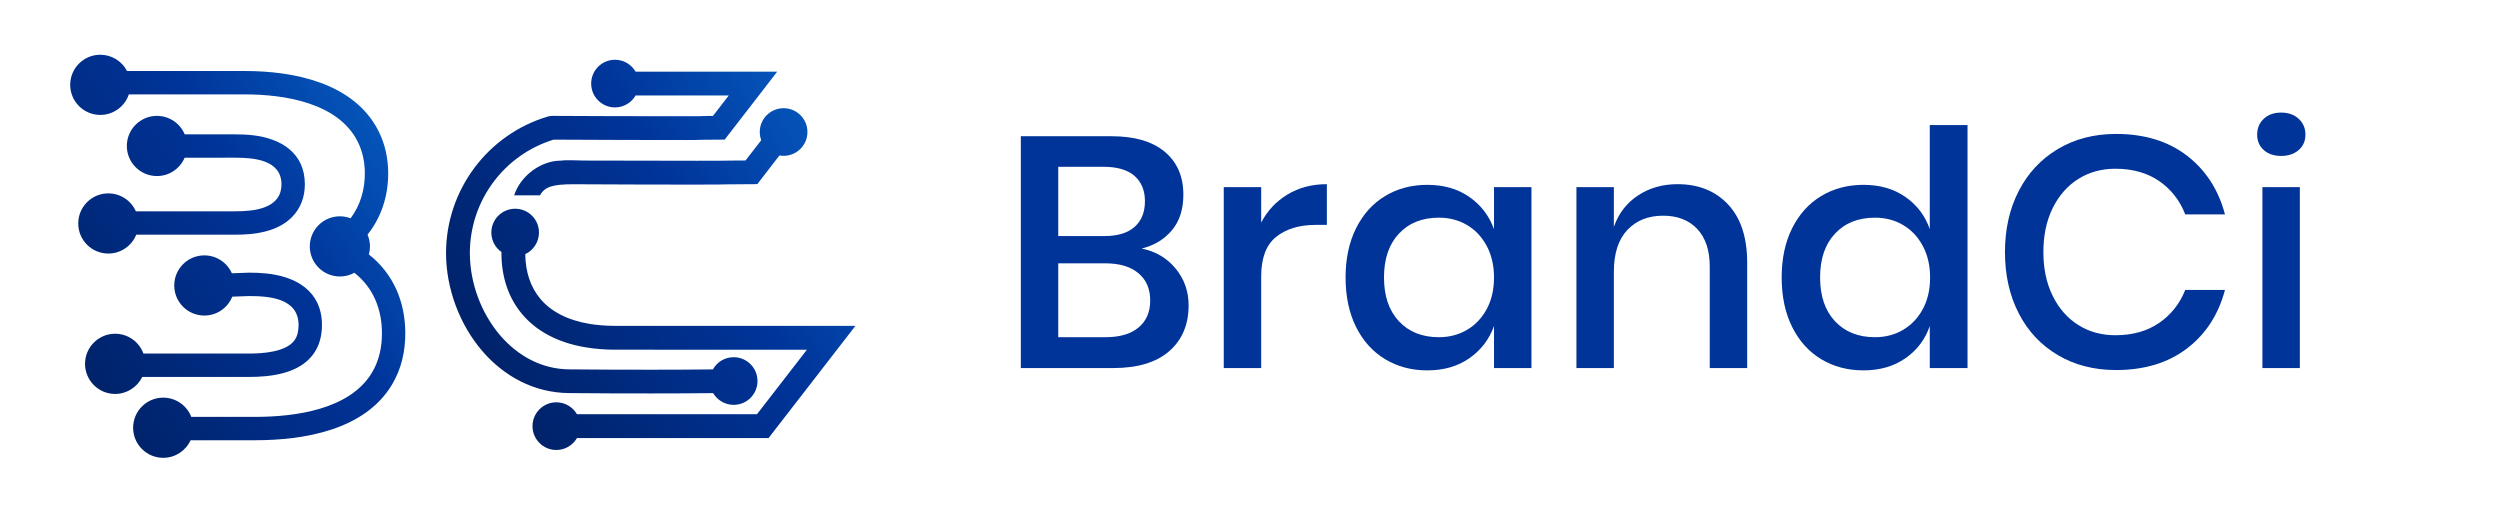 <?xml version="1.0" encoding="utf-8"?>
<!-- Generator: Adobe Illustrator 16.0.0, SVG Export Plug-In . SVG Version: 6.00 Build 0)  -->
<!DOCTYPE svg PUBLIC "-//W3C//DTD SVG 1.1//EN" "http://www.w3.org/Graphics/SVG/1.1/DTD/svg11.dtd">
<svg version="1.1" id="icon" xmlns="http://www.w3.org/2000/svg" xmlns:xlink="http://www.w3.org/1999/xlink" x="0px" y="0px"
	 width="1751px" height="354.083px" viewBox="0 0 1751 354.083" enable-background="new 0 0 1751 354.083" xml:space="preserve">
<linearGradient id="B_1_" gradientUnits="userSpaceOnUse" x1="-3.242" y1="270.617" x2="452.03" y2="-27.379">
	<stop  offset="0.081" style="stop-color:#002166"/>
	<stop  offset="0.409" style="stop-color:#003499"/>
	<stop  offset="1" style="stop-color:#0F9BFF"/>
</linearGradient>
<path id="B" fill-rule="evenodd" clip-rule="evenodd" fill="url(#B_1_)" d="M245.563,152.896c6.794-9.096,9.968-19.935,9.968-31.354
	c0-7.867-1.542-15.577-5.141-22.616c-13.833-27.064-51.378-32.807-78.71-32.807H90.243c-2.838,8.493-10.838,14.37-20.001,14.37
	c-11.643,0-21.074-9.432-21.074-21.075c0-11.644,9.432-21.074,21.074-21.074c7.956,0,15.152,4.47,18.728,11.397h82.71
	c34.215,0,76.207,8.313,93.281,41.746c4.782,9.341,6.928,19.577,6.928,30.058c0,15.666-4.716,30.549-14.459,42.774
	c1.117,2.593,1.698,5.408,1.698,8.269c0,1.9-0.269,3.8-0.76,5.632c17.208,13.565,25.499,33.253,25.499,55.267
	c0,12.715-2.771,25.074-9.387,36.047c-19.197,31.869-61.814,38.818-95.939,38.818h-45.054c-3.397,7.441-10.861,12.314-19.174,12.314
	c-11.644,0-21.074-9.432-21.074-21.074c0-11.621,9.431-21.074,21.074-21.074c8.783,0,16.56,5.453,19.667,13.475h44.562
	c27.6,0,66.239-4.85,81.927-30.906c5.052-8.381,7.04-17.879,7.04-27.6c0-16.939-6.033-31.98-19.309-42.439
	c-3.084,1.721-6.57,2.614-10.146,2.614c-11.644,0-21.075-9.431-21.075-21.074c0-11.643,9.432-21.074,21.075-21.074
	C240.624,151.51,243.171,151.979,245.563,152.896L245.563,152.896z M162.405,191.401l12.024-0.425c3.888,0,7.776,0.134,11.643,0.515
	c21.364,2.077,39.422,12.47,39.422,36.181c0,7.33-1.698,14.414-6.057,20.381c-9.922,13.588-29.455,15.957-45.008,15.957h-74.8
	c-3.486,7.195-10.838,11.91-18.996,11.91c-11.621,0-21.074-9.451-21.074-21.072c0-11.645,9.453-21.098,21.074-21.098
	c8.961,0,16.85,5.654,19.823,13.879h73.973c9.341,0,25.744-0.961,31.778-9.209c2.257-3.105,2.905-6.994,2.905-10.748
	c0-18.75-20.382-20.314-34.64-20.314l-11.799,0.424c-3.152,7.912-10.862,13.23-19.555,13.23c-11.643,0-21.074-9.43-21.074-21.074
	c0-11.644,9.431-21.074,21.074-21.074C151.544,178.864,159.053,183.87,162.405,191.401L162.405,191.401z M129.375,94.098h35.466
	c4.068,0,8.158,0.156,12.203,0.626c19.845,2.256,36.472,12.448,36.472,34.349c0,8.716-2.838,16.761-9.029,23.018
	c-10.123,10.236-25.924,12.292-39.645,12.292H95.429c-3.173,7.889-10.883,13.207-19.555,13.207
	c-11.644,0-21.074-9.431-21.074-21.074c0-11.644,9.431-21.074,21.074-21.074c8.425,0,15.956,5.006,19.286,12.559h69.681
	c13.119,0,32.293-1.765,32.293-18.929c0-17.097-19.331-18.616-32.293-18.616H129.33c-3.263,7.71-10.861,12.85-19.398,12.85
	c-11.643,0-21.096-9.431-21.096-21.074c0-11.644,9.453-21.075,21.096-21.075C118.491,81.158,126.134,86.343,129.375,94.098
	L129.375,94.098z"/>
<linearGradient id="C_1_" gradientUnits="userSpaceOnUse" x1="295.1" y1="296.683" x2="779.518" y2="-20.391">
	<stop  offset="0.081" style="stop-color:#002166"/>
	<stop  offset="0.409" style="stop-color:#003499"/>
	<stop  offset="1" style="stop-color:#0F9BFF"/>
</linearGradient>
<path id="C" fill-rule="evenodd" clip-rule="evenodd" fill="url(#C_1_)" d="M367.907,177.982
	c0.124,12.282,3.587,23.121,10.639,31.442c7.275,8.571,18.561,14.749,34.158,17.391c5.48,0.92,11.56,1.419,18.237,1.419h151.205
	h16.991l-10.389,13.43l-47.936,61.887l-2.514,3.265h-4.062H404.108c-2.89,4.982-8.272,8.347-14.45,8.347
	c-9.218,0-16.693-7.476-16.693-16.693c0-9.219,7.475-16.693,16.693-16.693c6.178,0,11.56,3.363,14.45,8.347h126.066l35.005-45.194
	H430.94c-7.499,0-14.475-0.599-20.978-1.695c-19.757-3.339-34.357-11.533-44.123-23.045c-9.866-11.659-14.625-26.434-14.625-42.902
	v-0.772c-4.286-3.015-7.076-7.997-7.076-13.653c0-9.218,7.475-16.667,16.693-16.667c9.219,0,16.667,7.449,16.667,16.667
	C377.499,169.536,373.587,175.316,367.907,177.982L367.907,177.982z M548.836,75.783c9.218,0,16.692,7.45,16.692,16.668
	c0,9.218-7.474,16.692-16.692,16.692c-0.998,0-1.97-0.075-2.916-0.249l-13.055,16.892l-2.466,3.189L526.313,129
	c-35.478,0.199-10.838,0.298-38.318,0.298c-25.414,0-54.189-0.073-86.429-0.249c-14.6,0-20.031,1.794-23.394,7.749h-18.063
	c4.56-13.902,18.91-24.292,32.712-24.292c4.261-0.597,11.984-0.075,16.594-0.05c23.543,0.1,49.753,0.149,78.58,0.149
	c33.684,0,7.723-0.075,34.181-0.199l10.988-14.201c-0.646-1.794-1.021-3.712-1.021-5.755
	C532.143,83.233,539.617,75.783,548.836,75.783L548.836,75.783z M430.716,41.849c6.179,0,11.585,3.364,14.451,8.347h82.217h16.966
	l-10.364,13.429l-23.943,30.943l-2.465,3.214l-4.087,0.025c-35.453,0.174,4.81,0.274-22.672,0.274
	c-27.132,0-58.15-0.075-93.104-0.274c-17.241,5.307-31.766,15.871-42.056,29.623c-10.488,14.001-16.567,31.343-16.567,49.829
	c0,20.878,7.922,42.281,21.525,58c12.083,13.902,28.626,23.271,47.985,23.445c19.209,0.174,38.419,0.273,57.602,0.249
	c14.352,0,28.7-0.075,43.102-0.226c2.865-5.106,8.296-8.545,14.55-8.545c9.219,0,16.692,7.475,16.692,16.691
	c0,9.219-7.474,16.693-16.692,16.693c-6.104,0-11.46-3.313-14.375-8.221c-14.401,0.149-28.826,0.225-43.277,0.225
	c-19.259,0.024-38.518-0.075-57.726-0.249c-24.591-0.226-45.419-11.86-60.443-29.176c-16.195-18.711-25.636-44.147-25.636-68.888
	c0-22.099,7.325-42.927,19.956-59.819c12.607-16.842,30.544-29.723,51.772-35.952l2.392-0.323
	c27.43,0.174,58.898,0.249,94.301,0.249c33.684,0-7.923-0.074,18.536-0.224l11.062-14.301h-65.25
	c-2.866,4.984-8.272,8.347-14.451,8.347c-9.194,0-16.668-7.475-16.668-16.693C414.048,49.325,421.522,41.849,430.716,41.849
	L430.716,41.849z"/>
<g>
	<path fill="#003499" d="M823.422,188.107c6.056,7.36,9.085,15.95,9.085,25.76c0,13.494-4.524,24.189-13.57,32.085
		c-9.049,7.898-22.159,11.845-39.33,11.845h-64.63V95.417h63.48c16.251,0,28.71,3.644,37.375,10.925
		c8.661,7.285,12.995,17.29,12.995,30.015c0,10.274-2.685,18.594-8.05,24.955c-5.369,6.364-12.42,10.62-21.16,12.765
		C809.428,176.071,817.363,180.747,823.422,188.107z M741.197,165.337h32.43c9.2,0,16.215-2.146,21.045-6.44
		c4.83-4.291,7.245-10.271,7.245-17.94c0-7.511-2.415-13.416-7.245-17.71c-4.83-4.291-12.154-6.44-21.965-6.44h-31.51V165.337z
		 M797.432,229.393c5.441-4.521,8.165-10.847,8.165-18.976c0-8.126-2.76-14.49-8.28-19.09c-5.52-4.6-13.265-6.9-23.23-6.9h-32.89
		v51.75h33.12C784.282,236.177,791.987,233.916,797.432,229.393z"/>
	<path fill="#003499" d="M901.736,136.242c7.971-4.83,17.171-7.245,27.6-7.245v28.52h-7.82c-11.5,0-20.74,2.799-27.715,8.395
		c-6.979,5.599-10.465,14.835-10.465,27.715v64.17h-26.22v-126.73h26.22v24.84C887.627,147.627,893.762,141.072,901.736,136.242z"/>
	<path fill="#003499" d="M1029.152,137.967c8.127,5.675,13.877,13.189,17.25,22.54v-29.44h26.221v126.73h-26.221v-29.439
		c-3.373,9.354-9.123,16.868-17.25,22.539c-8.129,5.675-17.939,8.511-29.439,8.511c-11.04,0-20.894-2.605-29.555-7.82
		c-8.665-5.211-15.45-12.726-20.355-22.54c-4.909-9.811-7.36-21.391-7.36-34.73c0-13.186,2.451-24.686,7.36-34.5
		c4.905-9.811,11.69-17.326,20.355-22.54c8.661-5.211,18.515-7.82,29.555-7.82C1011.213,129.457,1021.023,132.296,1029.152,137.967z
		 M979.818,163.612c-6.979,7.439-10.465,17.674-10.465,30.705c0,13.035,3.486,23.269,10.465,30.705
		c6.975,7.439,16.291,11.155,27.945,11.155c7.359,0,13.951-1.726,19.779-5.175c5.826-3.45,10.426-8.316,13.801-14.605
		c3.371-6.285,5.059-13.645,5.059-22.08c0-8.28-1.688-15.601-5.059-21.965c-3.375-6.361-7.975-11.27-13.801-14.72
		c-5.828-3.45-12.42-5.175-19.779-5.175C996.109,152.457,986.793,156.176,979.818,163.612z"/>
	<path fill="#003499" d="M1210.391,143.257c8.891,9.509,13.34,23.079,13.34,40.71v73.83h-26.221v-71.07
		c0-11.346-2.914-20.125-8.74-26.335c-5.828-6.21-13.799-9.315-23.92-9.315c-10.428,0-18.783,3.335-25.07,10.005
		c-6.289,6.67-9.43,16.445-9.43,29.325v67.39h-26.219v-126.73h26.219v27.83c3.371-9.505,9.047-16.866,17.021-22.08
		c7.971-5.211,17.17-7.82,27.6-7.82C1189.689,128.997,1201.496,133.751,1210.391,143.257z"/>
	<path fill="#003499" d="M1334.59,137.967c8.127,5.675,13.801,13.189,17.021,22.54v-72.91h26.449v170.2h-26.449v-29.439
		c-3.221,9.354-8.895,16.868-17.021,22.539c-8.129,5.675-17.939,8.511-29.439,8.511c-11.039,0-20.895-2.605-29.555-7.82
		c-8.664-5.211-15.449-12.726-20.355-22.54c-4.908-9.811-7.359-21.391-7.359-34.73c0-13.186,2.451-24.686,7.359-34.5
		c4.906-9.811,11.691-17.326,20.355-22.54c8.66-5.211,18.516-7.82,29.555-7.82C1316.65,129.457,1326.461,132.296,1334.59,137.967z
		 M1285.256,163.612c-6.979,7.439-10.465,17.674-10.465,30.705c0,13.035,3.486,23.269,10.465,30.705
		c6.975,7.439,16.291,11.155,27.945,11.155c7.359,0,13.951-1.726,19.779-5.175c5.826-3.45,10.426-8.316,13.801-14.605
		c3.371-6.285,5.059-13.645,5.059-22.08c0-8.28-1.688-15.601-5.059-21.965c-3.375-6.361-7.975-11.27-13.801-14.72
		c-5.828-3.45-12.42-5.175-19.779-5.175C1301.547,152.457,1292.23,156.176,1285.256,163.612z"/>
	<path fill="#003499" d="M1531.697,108.987c13.186,10.12,22.08,23.845,26.68,41.17h-27.83c-3.834-9.811-9.928-17.595-18.283-23.345
		c-8.359-5.75-18.596-8.625-30.705-8.625c-9.66,0-18.285,2.379-25.875,7.13c-7.592,4.754-13.57,11.54-17.941,20.355
		c-4.369,8.819-6.555,19.129-6.555,30.935c0,11.654,2.186,21.89,6.555,30.706c4.371,8.818,10.35,15.604,17.941,20.354
		c7.59,4.755,16.215,7.13,25.875,7.13c12.109,0,22.346-2.875,30.705-8.625c8.355-5.75,14.449-13.455,18.283-23.115h27.83
		c-4.6,17.329-13.494,31.014-26.68,41.056c-13.189,10.044-29.748,15.064-49.68,15.064c-15.334,0-28.904-3.485-40.709-10.465
		c-11.811-6.976-20.932-16.711-27.371-29.21c-6.439-12.496-9.66-26.795-9.66-42.895s3.221-30.396,9.66-42.895
		c6.439-12.496,15.561-22.271,27.371-29.325c11.805-7.051,25.375-10.58,40.709-10.58
		C1501.949,93.807,1518.508,98.867,1531.697,108.987z"/>
	<path fill="#003499" d="M1585.514,83.227c3.066-2.911,7.131-4.37,12.191-4.37c5.059,0,9.16,1.459,12.305,4.37
		c3.141,2.915,4.715,6.594,4.715,11.04c0,4.449-1.574,8.05-4.715,10.81c-3.145,2.76-7.246,4.14-12.305,4.14
		c-5.061,0-9.125-1.38-12.191-4.14c-3.068-2.76-4.6-6.361-4.6-10.81C1580.914,89.821,1582.445,86.142,1585.514,83.227z
		 M1610.814,131.067v126.73h-26.221v-126.73H1610.814z"/>
</g>
</svg>
